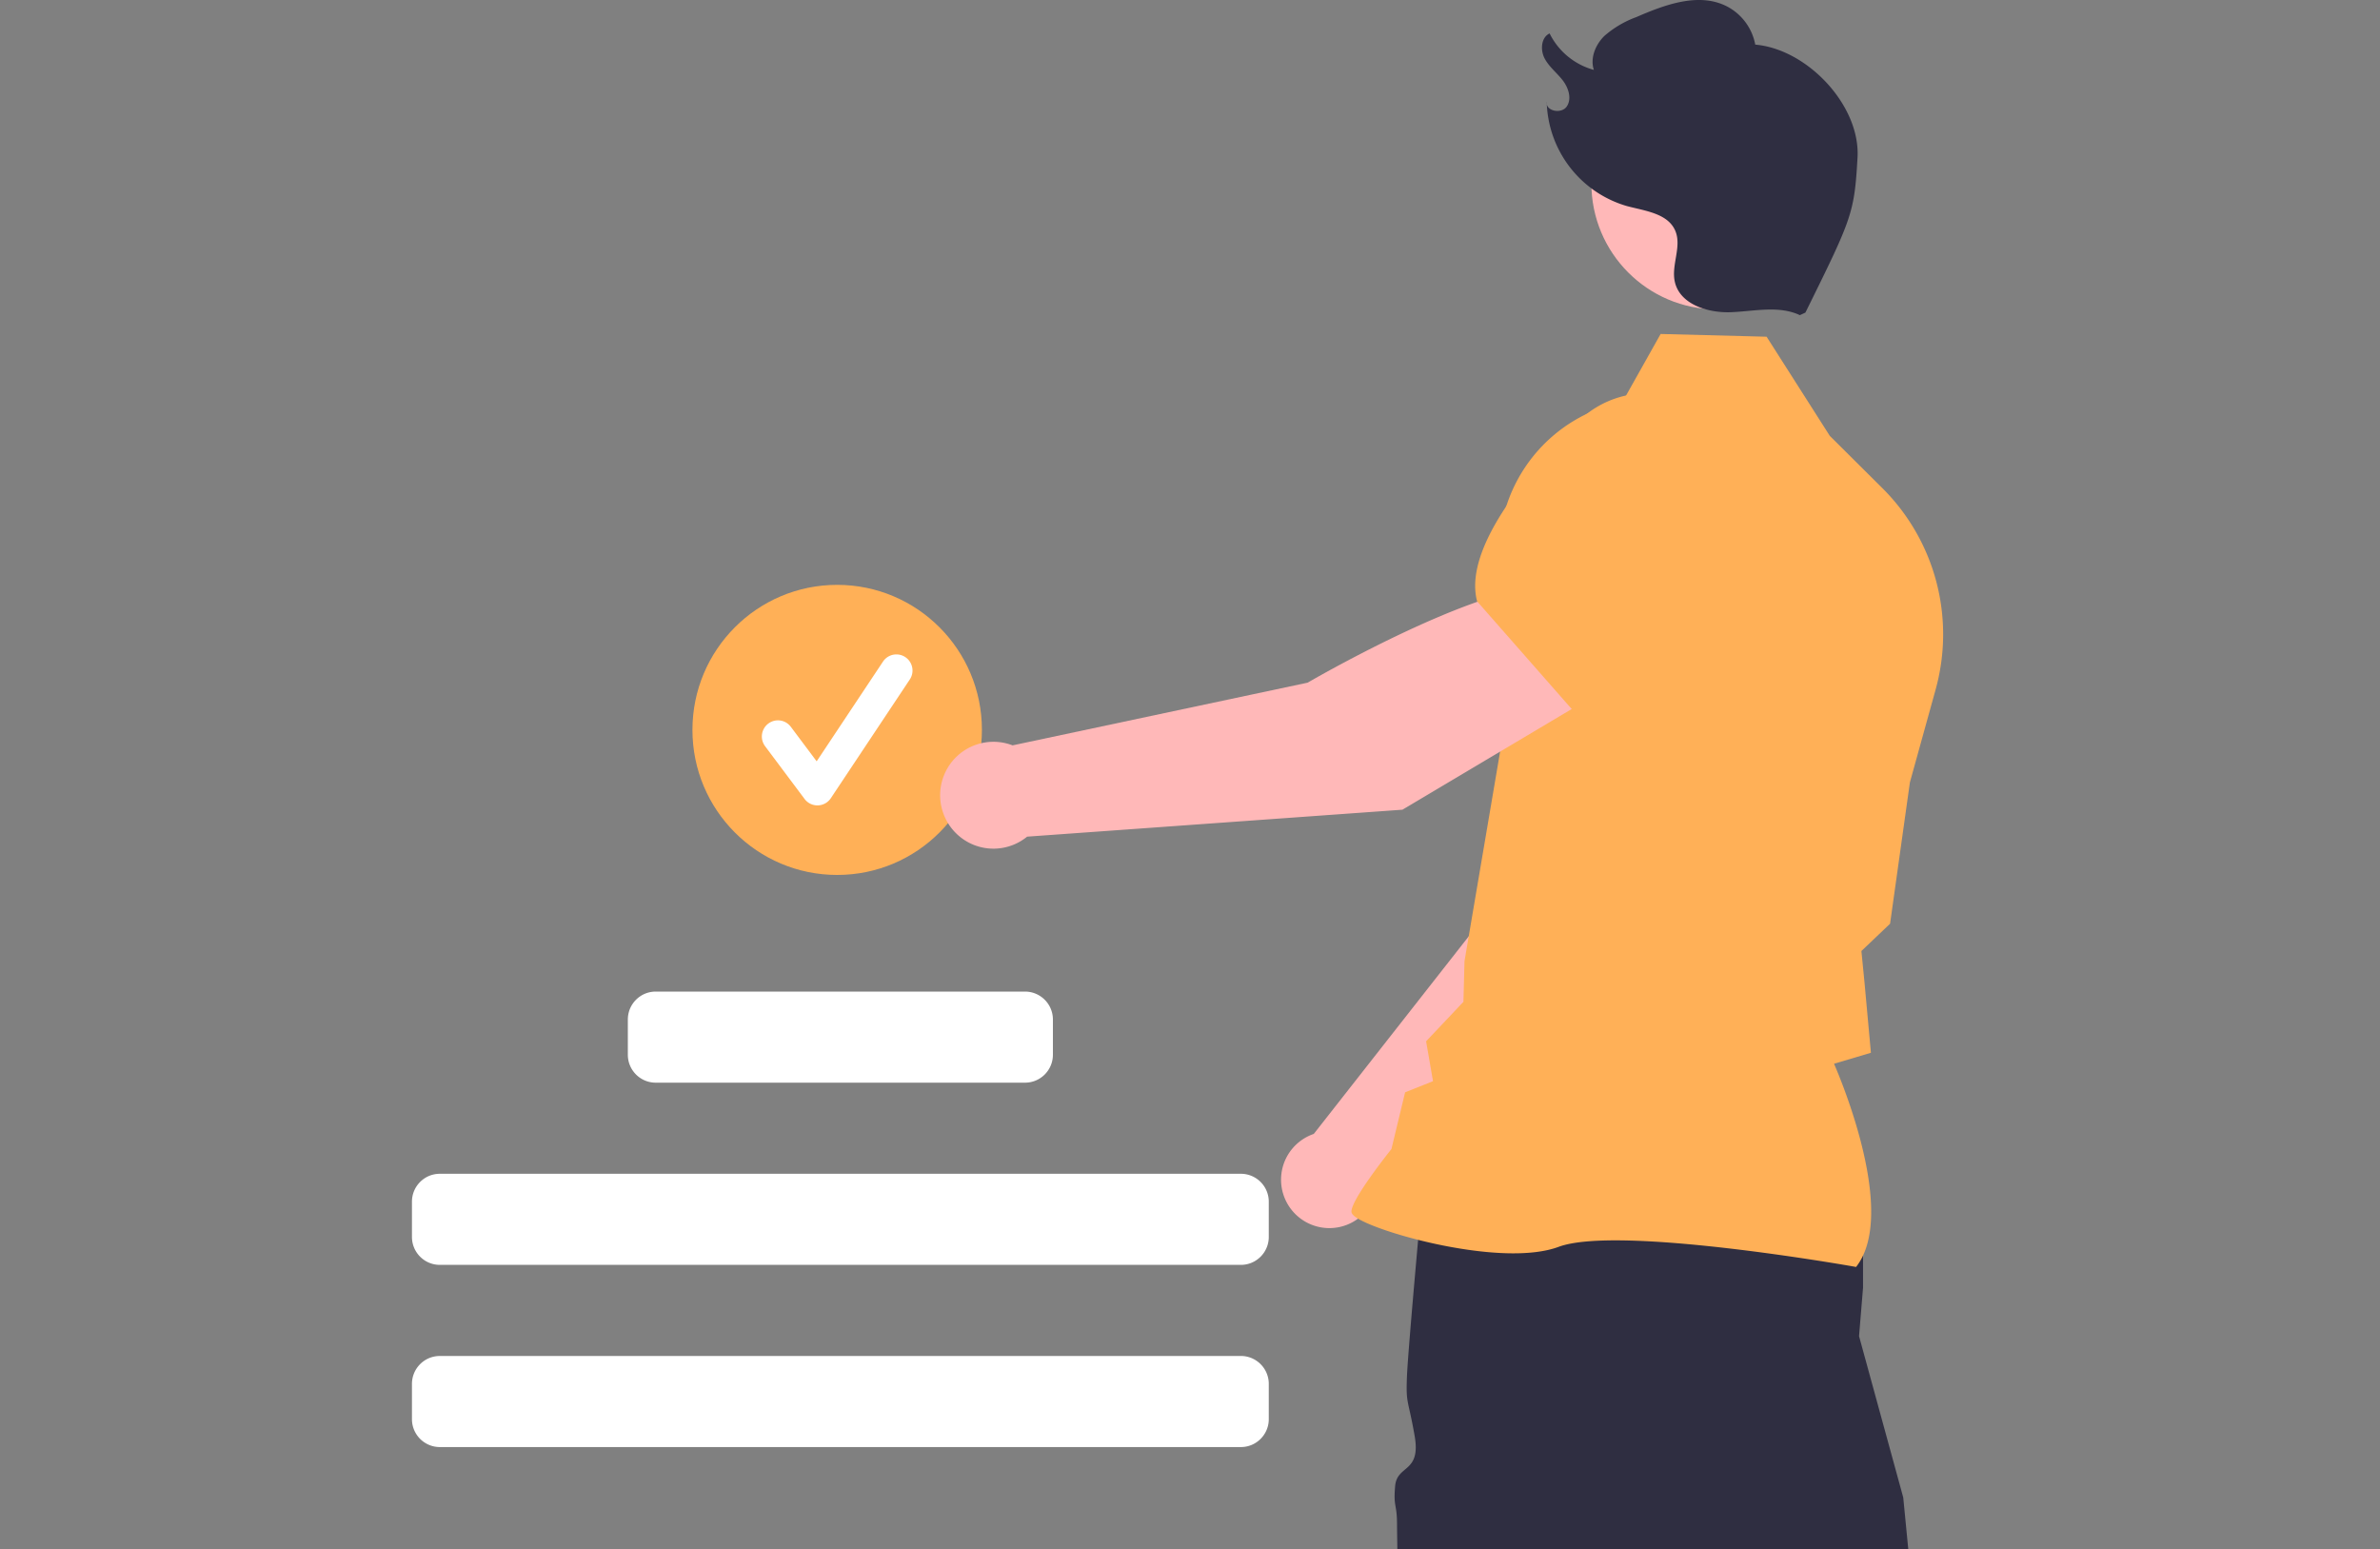  <svg width="169" height="110" fill="none" xmlns="http://www.w3.org/2000/svg">
    <rect width="100%" height="100%" fill="#808080" stroke="none"/>
    <path
      d="M4.584 139.23a3.746 3.746 0 0 1-3.668-4.479 3.75 3.75 0 0 1 2.938-2.945 3.735 3.735 0 0 1 3.84 1.594 3.753 3.753 0 0 1-.466 4.732 3.735 3.735 0 0 1-2.644 1.098Z"
      fill="#E6E6E6"
    />
    <path
      d="m5.888 136.266-.782-.784.782-.784a.37.37 0 0 0-.521-.523l-.783.784-.783-.784a.37.37 0 1 0-.521.523l.782.784-.782.784a.373.373 0 0 0 0 .523.365.365 0 0 0 .522 0l.782-.784.783.784a.365.365 0 0 0 .522 0 .369.369 0 0 0 0-.523Z"
      fill="#fff"
    />
    <path
      d="M81.947 123.24a5.161 5.161 0 0 1-4.771-3.195 5.186 5.186 0 0 1 1.12-5.64 5.153 5.153 0 0 1 5.627-1.122 5.17 5.17 0 0 1 3.188 4.781 5.182 5.182 0 0 1-1.512 3.66 5.157 5.157 0 0 1-3.652 1.516Z"
      fill="#E6E6E6"
    />
    <path
      d="m83.748 119.147-1.08-1.082 1.08-1.083a.512.512 0 0 0-.36-.872.508.508 0 0 0-.36.15l-1.081 1.083-1.08-1.083a.508.508 0 0 0-.87.361c0 .135.053.265.149.361l1.08 1.083-1.08 1.082a.512.512 0 0 0 .36.872.508.508 0 0 0 .36-.15l1.08-1.082 1.082 1.082a.508.508 0 0 0 .87-.361.512.512 0 0 0-.15-.361Z"
      fill="#fff"
    />
    <path
      d="M59.446 62.125c5.676 0 10.278-4.611 10.278-10.3 0-5.687-4.602-10.298-10.278-10.298-5.675 0-10.277 4.61-10.277 10.299 0 5.688 4.602 10.299 10.277 10.299Z"
      fill="#FFB057"
    />
    <path
      d="M58.044 57.186a1.14 1.14 0 0 1-.914-.459l-2.804-3.746a1.148 1.148 0 0 1 .631-1.797 1.141 1.141 0 0 1 1.198.422l1.835 2.451 4.71-7.082a1.144 1.144 0 1 1 1.903 1.271l-5.607 8.43a1.146 1.146 0 0 1-.952.51ZM72.785 70.406H46.562c-1.094 0-1.98.889-1.98 1.985v2.498c0 1.097.886 1.985 1.98 1.985h26.223c1.094 0 1.98-.888 1.98-1.984v-2.5a1.983 1.983 0 0 0-1.98-1.984ZM88.114 83.343H31.232c-1.094 0-1.98.888-1.98 1.984v2.499c0 1.096.886 1.985 1.98 1.985h56.882c1.094 0 1.98-.889 1.98-1.985v-2.498a1.983 1.983 0 0 0-1.98-1.985ZM88.114 96.28H31.232c-1.094 0-1.98.888-1.98 1.984v2.499c0 1.096.886 1.984 1.98 1.984h56.882c1.094 0 1.98-.888 1.98-1.984v-2.499a1.983 1.983 0 0 0-1.98-1.985Z"
      fill="#fff"
    />
    <path
      d="m108.08 181.224-4.984-.001-2.371-19.264h7.356l-.001 19.265Z"
      fill="#FFB6B6"
    />
    <path
      d="m107.947 179.592-5.322-2.169-.152-.062-2.938 2.231a6.251 6.251 0 0 0-4.423 1.837 6.276 6.276 0 0 0-1.832 4.432v.204h16.069v-6.473h-1.402Z"
      fill="#2F2E41"
    />
    <path
      d="m150.205 177.04-4.76 1.482-7.969-17.691 7.025-2.188 5.704 18.397Z"
      fill="#FFB6B6"
    />
    <path
      d="m149.595 175.522-5.724-.489-.164-.014-2.145 3.005a6.256 6.256 0 0 0-3.68 3.069 6.28 6.28 0 0 0-.437 4.777l.06.194 15.346-4.779-1.917-6.18-1.339.417ZM130.264 82.538l2.027 5.777v3.123l-.283 3.434 3.138 11.454 2.461 25.257 12.385 37.388-9.497 2.741-24.246-61.088-7.659 61.788-8.685-.232s-1.485-3.6-1.095-5.558c.391-1.958.391.391.391-1.958s-1.694-1.329-.456-3.209c1.237-1.881 1.083-3.527 1.16-4.661.077-1.135-.704-46.944-.704-48.51 0-1.566-.27-1.223-.135-2.765s1.852-.908 1.384-3.574c-.468-2.666-.622-2.2-.545-4.195.077-1.995 1.154-13.692 1.154-13.692l29.205-1.52Z"
      fill="#2F2E41"
    />
    <path
      d="m97.76 84.417 17.41-16.826 4.826-13.692-7.118-3.102c-3.656 3.51-7.608 14.441-7.608 14.441L93.289 80.513a3.43 3.43 0 0 0-2.295 2.808 3.443 3.443 0 0 0 1.261 3.128 3.425 3.425 0 0 0 5.505-2.032Z"
      fill="#FFB8B8"
    />
    <path
      d="m110.875 52.326 9.029 2.872.034-.005c3.36-.565 6.149-6.065 7.896-10.58a6.313 6.313 0 0 0-.03-4.622 6.295 6.295 0 0 0-3.171-3.358 6.288 6.288 0 0 0-6.599.834l-4.636 3.797-2.523 11.062Z"
      fill="#FF9D63"
    />
    <path
      d="m131.798 89.96.052-.07c2.817-3.745-1.036-13.016-1.618-14.36l2.619-.778-.456-4.998-.22-2.228 2.036-1.938.007-.05 1.401-9.988 1.832-6.611a14.64 14.64 0 0 0-3.772-14.264l-3.747-3.727-4.488-7.04-7.525-.195-2.706 4.817a10.972 10.972 0 0 0-6.377 3.908 11.01 11.01 0 0 0-2.398 7.095l.254 12.824-2.7 15.89-.076 2.886-2.65 2.803.49 2.833-1.982.791-.97 4.026c-.37.465-2.817 3.564-2.84 4.427-.003.13.09.258.291.402 1.584 1.136 10.434 3.596 14.417 2.117 4.243-1.574 20.872 1.382 21.039 1.412l.087.016Z"
      fill="#FFB057"
    />
    <path
      d="m113.351 49.305-3.844-7.68c-5.58.382-16.654 6.847-16.654 6.847l-20.951 4.452a3.778 3.778 0 0 0-3.742.593 3.794 3.794 0 0 0-1.354 3.545 3.797 3.797 0 0 0 2.388 2.947 3.778 3.778 0 0 0 3.74-.603l26.652-1.914 13.765-8.187Z"
      fill="#FFB8B8"
    />
    <path
      d="m111.8 50.566 10.039-7.476 1.769-6.386a6.978 6.978 0 0 0-2.094-7.058 6.934 6.934 0 0 0-9.476.307c-3.778 3.778-8.087 9.05-7.161 12.706l.009.037 6.914 7.87Z"
      fill="#FFB057"
    />
    <path
      d="M121.929 21.967c4.931 0 8.927-4.005 8.927-8.946 0-4.94-3.996-8.946-8.927-8.946-4.93 0-8.927 4.006-8.927 8.946 0 4.941 3.997 8.946 8.927 8.946Z"
      fill="#FFB8B8"
    />
    <path
      d="M127.804 22.377c-1.493-.703-3.237-.275-4.885-.21-1.649.065-3.646-.558-3.996-2.174-.258-1.194.519-2.504.029-3.623-.534-1.221-2.137-1.395-3.423-1.737a7.892 7.892 0 0 1-4.058-2.766 7.92 7.92 0 0 1-1.64-4.636c-.089.667 1.049.886 1.424.327.374-.559.116-1.332-.296-1.863-.413-.531-.97-.956-1.281-1.552-.311-.597-.25-1.482.357-1.77a4.96 4.96 0 0 0 3.142 2.59c-.276-.84.114-1.786.743-2.408a7.196 7.196 0 0 1 2.27-1.34c2.058-.894 4.461-1.784 6.454-.752a3.86 3.86 0 0 1 1.994 2.706c3.687.312 7.472 4.314 7.262 8.015-.226 3.984-.391 4.307-3.701 11.012"
      fill="#2F2E41"
    />
    <path
      d="M172.523 186.294h-12.966l-.055-.101a14.477 14.477 0 0 1-.476-.949c-1.335-2.865-1.9-6.142-2.398-9.034l-.375-2.179a1.347 1.347 0 0 1 1.372-1.574c.267.01.526.1.742.257 1.97 1.437 3.941 2.873 5.913 4.307.747.544 1.6 1.174 2.416 1.855.079-.383.162-.768.244-1.147a1.341 1.341 0 0 1 2.454-.425l1.517 2.442c1.106 1.784 2.083 3.542 1.884 5.437a.32.32 0 0 1-.005.069c-.04.312-.114.618-.22.913l-.047.129Z"
      fill="#F0F0F0"
    />
    <path
      d="m185.537 186.575-123.21.12a.463.463 0 0 1-.463-.466.469.469 0 0 1 .463-.466l123.21-.12a.465.465 0 0 1 0 .932Z"
      fill="#CACACA"
    />
  </svg>